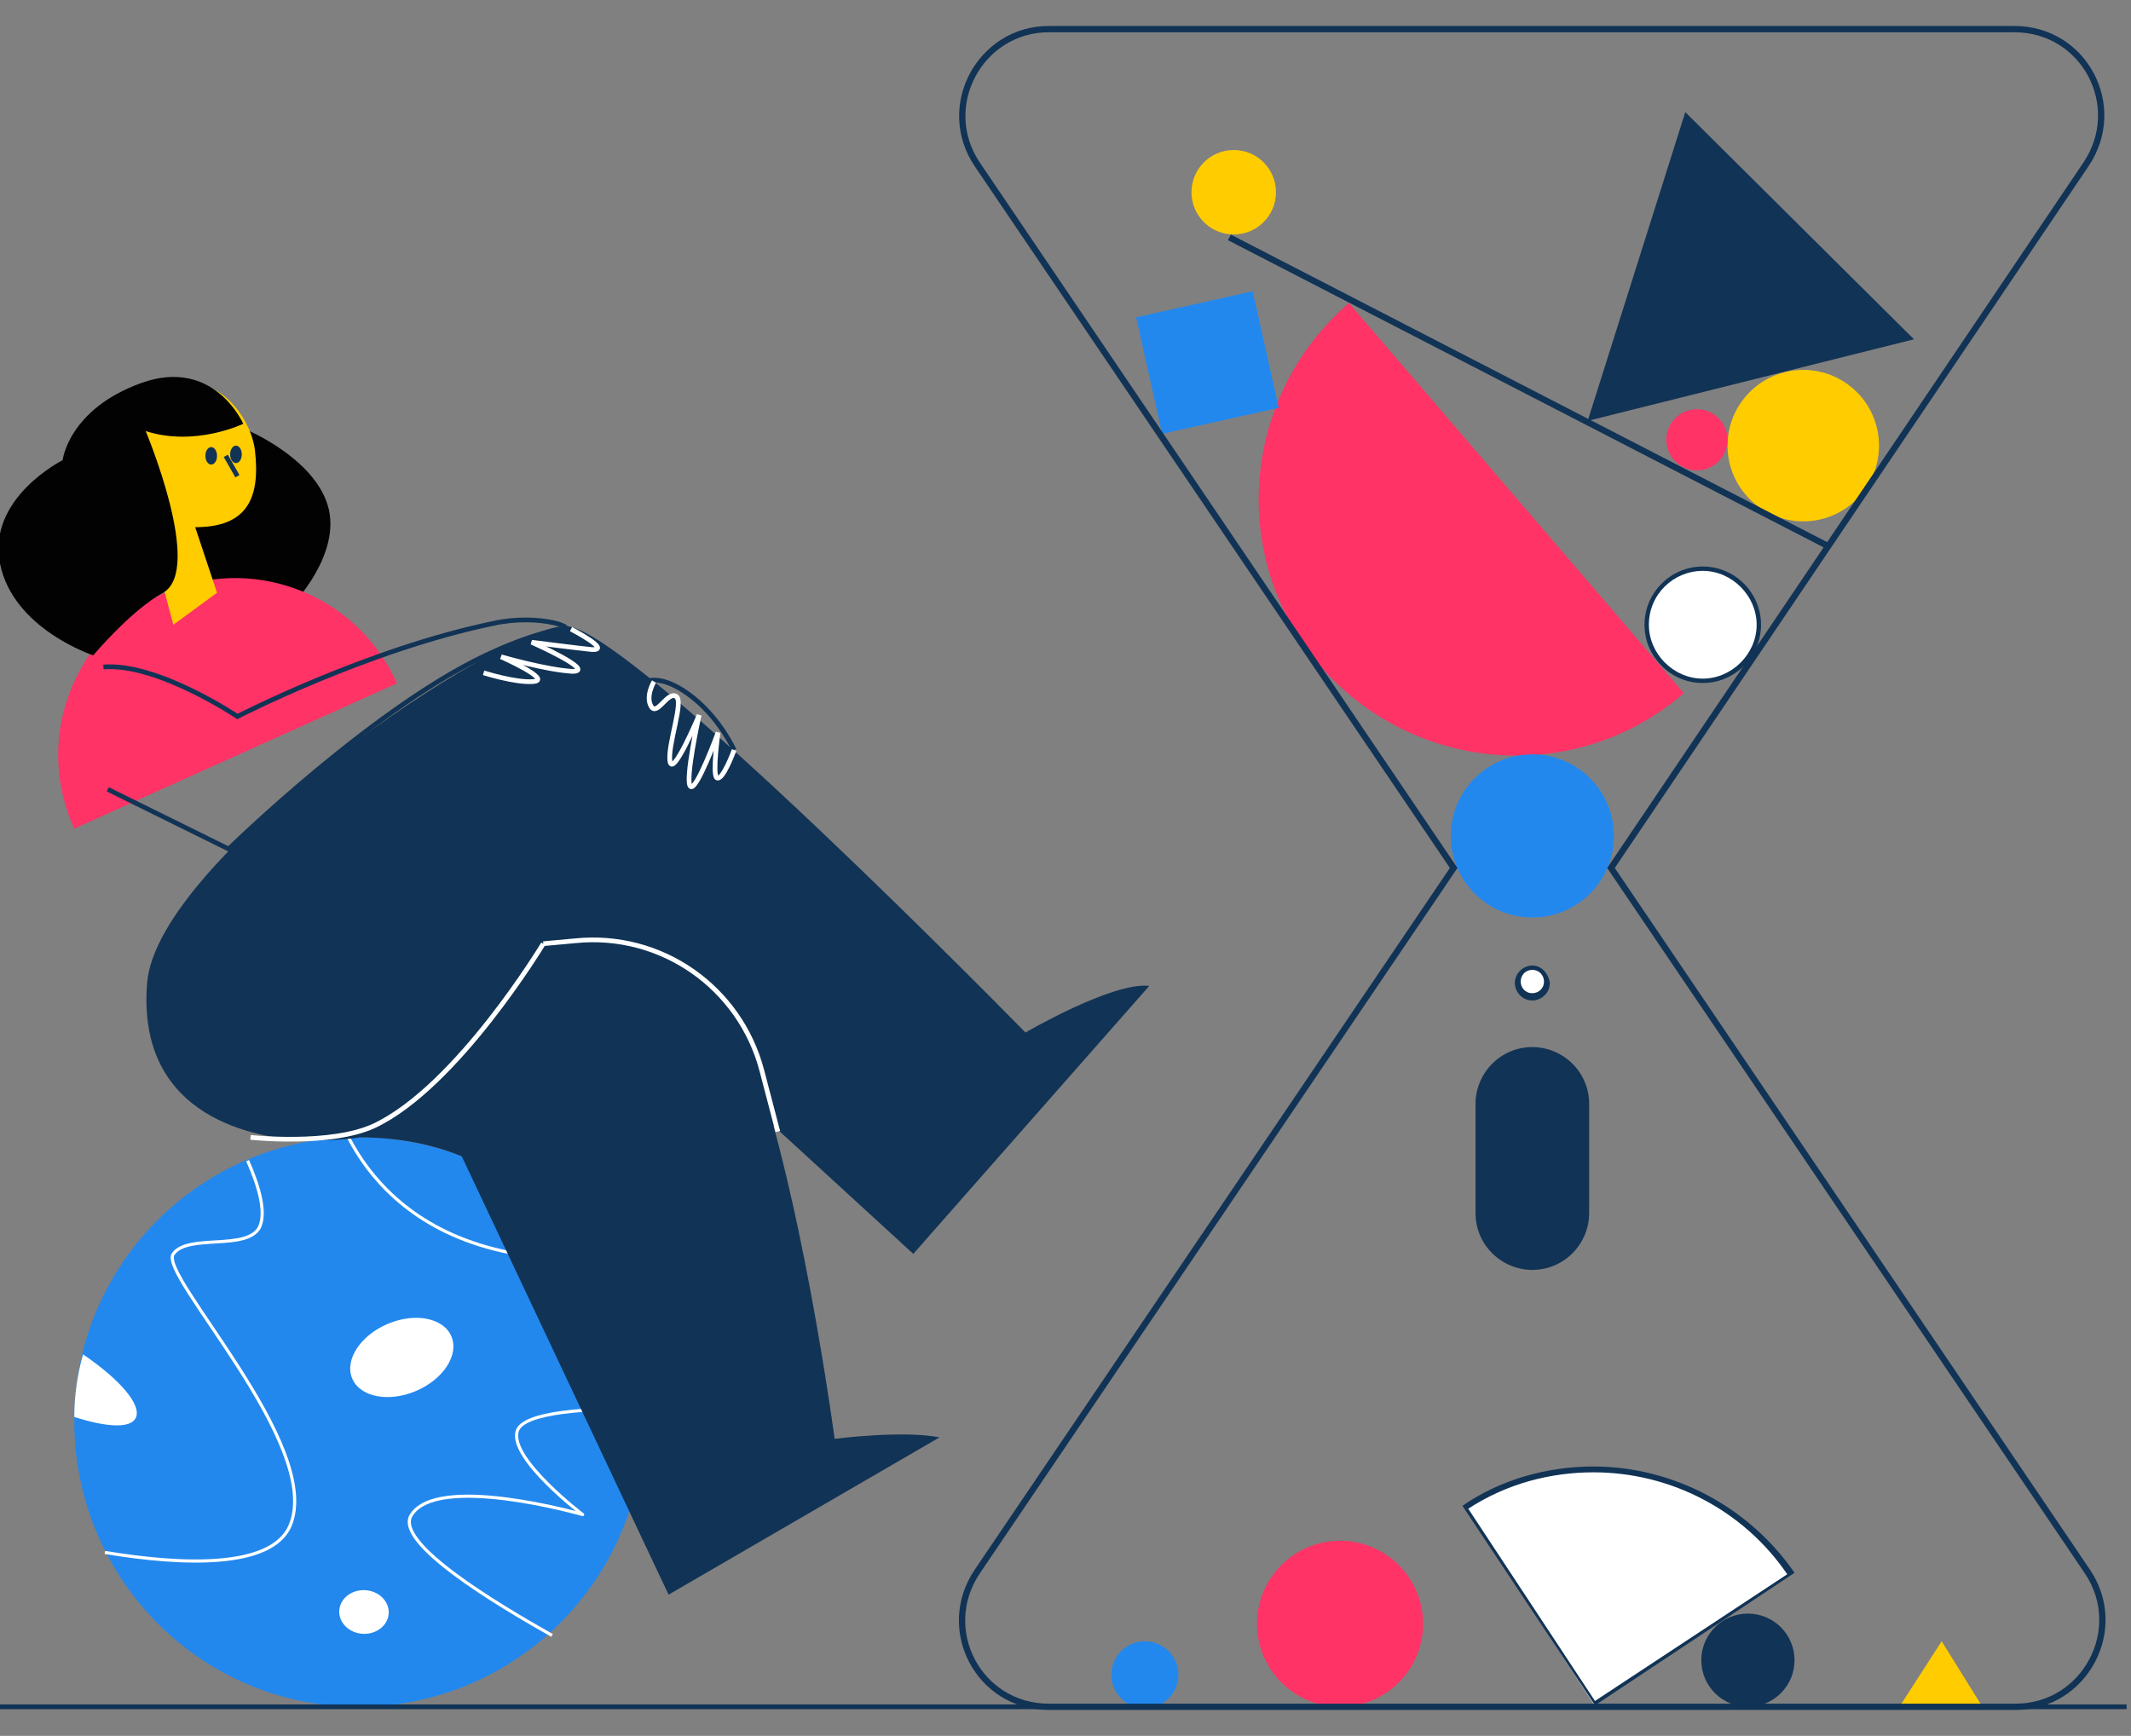 <svg width="1355" height="1104" viewBox="0 0 1355 1104" fill="none" xmlns="http://www.w3.org/2000/svg">
<rect x="0" y="0" width="1355" height="1104" fill="#808080" stroke="none"/>
<g clip-path="url(#clip0)">
<path d="M409.376 903.946C409.376 1003.97 327.872 1085.48 227.845 1085.48C127.818 1085.48 47.24 1003.97 47.24 903.946C47.24 903.019 47.24 901.167 47.24 900.241C49.093 800.214 132.449 720.563 232.476 723.342C330.651 725.194 409.376 805.771 409.376 903.946Z" fill="#2288EE"/>
<path d="M210.244 691.852C210.244 691.852 225.989 791.879 351.95 800.215" stroke="white" stroke-width="2" stroke-miterlimit="10"/>
<path d="M264.584 884.597C281.987 877.159 292.02 861.597 286.995 849.839C281.969 838.08 263.787 834.578 246.385 842.016C228.983 849.454 218.949 865.015 223.975 876.774C229 888.532 247.182 892.035 264.584 884.597Z" fill="white"/>
<path d="M247.159 1026.06C247.584 1018.4 240.889 1011.8 232.206 1011.32C223.523 1010.83 216.141 1016.66 215.716 1024.32C215.292 1031.98 221.987 1038.58 230.67 1039.06C239.352 1039.54 246.735 1033.72 247.159 1026.06Z" fill="white"/>
<path d="M66.686 987.302C116.7 995.637 172.271 997.49 184.311 970.63C206.54 919.691 100.029 810.402 110.217 797.436C119.479 784.469 156.526 795.584 164.862 780.765C169.492 771.503 164.862 754.832 157.452 738.161" stroke="white" stroke-width="2" stroke-miterlimit="10"/>
<path d="M495.504 900.241C495.504 900.241 335.275 885.422 328.791 910.429C324.16 928.026 370.469 963.221 370.469 963.221C370.469 963.221 276.925 936.362 261.18 964.147C251.918 981.744 314.899 1019.72 351.02 1040.09" stroke="white" stroke-width="2" stroke-linejoin="round"/>
<path d="M86.14 902.094C82.435 908.577 67.616 907.651 47.24 901.168C47.24 888.201 49.093 874.309 52.797 861.342C75.952 877.087 90.771 893.758 86.14 902.094Z" fill="white"/>
<path d="M411.227 433.45C411.227 433.45 421.415 427.893 441.79 444.564C458.462 458.457 466.797 476.981 466.797 476.981" stroke="#113355" stroke-width="3" stroke-miterlimit="10"/>
<path d="M1234.6 1043.8L1260.53 1085.48H1207.74L1234.6 1043.8Z" fill="#FFCC00"/>
<path d="M1071.59 71.315L1217 215.798L1009.54 267.664L1071.59 71.315Z" fill="#113355"/>
<path d="M156.529 273.221C156.529 273.221 199.133 290.819 208.395 321.383C217.657 351.946 186.167 384.362 186.167 384.362L84.287 363.06L156.529 273.221Z" fill="#020203"/>
<path d="M47.233 526.992C21.3 470.496 46.307 403.811 102.804 377.878C159.3 351.945 225.985 376.952 251.918 433.449C251.918 433.449 251.918 434.375 252.845 434.375L47.233 526.992Z" fill="#FF3366"/>
<path d="M1070.67 440.859C1002.13 500.134 899.323 491.799 840.048 424.188C780.772 355.651 789.108 252.846 856.719 193.571L857.645 192.645L1070.67 440.859Z" fill="#FF3366"/>
<path d="M110.218 397.33L89.842 320.457C89.842 320.457 62.056 313.048 62.983 294.524C63.909 276.001 83.359 279.706 83.359 279.706C83.359 279.706 86.137 253.773 112.07 245.437C138.003 237.101 159.305 264.887 162.084 286.189C165.788 317.679 156.527 335.276 124.11 335.276L138.003 376.954" fill="#FFCC00"/>
<path d="M143.558 289.893L150.967 302.859" stroke="#113355" stroke-width="3" stroke-miterlimit="10"/>
<path d="M103.734 376.953C129.667 362.134 92.62 274.148 92.62 274.148C124.11 284.336 154.674 269.517 154.674 269.517C154.674 269.517 136.15 226.913 89.841 243.584C43.532 260.255 39.827 292.671 39.827 292.671C39.827 292.671 -8.334 316.752 0.002 358.43C8.337 400.108 59.277 416.779 59.277 416.779C59.277 416.779 83.358 388.067 103.734 376.953Z" fill="#020203"/>
<path d="M150.04 294.524C152.086 294.524 153.744 292.036 153.744 288.967C153.744 285.898 152.086 283.41 150.04 283.41C147.994 283.41 146.335 285.898 146.335 288.967C146.335 292.036 147.994 294.524 150.04 294.524Z" fill="#113355"/>
<path d="M134.32 295.452C136.366 295.444 138.014 292.949 138.002 289.88C137.99 286.811 136.321 284.33 134.275 284.338C132.229 284.346 130.58 286.841 130.593 289.91C130.605 292.979 132.274 295.46 134.32 295.452Z" fill="#113355"/>
<path d="M597.388 914.133L425.119 1014.16L293.601 735.382C273.225 727.046 250.997 723.341 228.769 723.341C217.654 725.194 205.614 725.194 193.574 725.194C153.748 723.341 87.063 705.744 93.546 625.167C100.03 544.59 319.534 396.402 360.286 398.254C401.038 400.107 652.032 656.657 652.032 656.657C652.032 656.657 707.603 624.241 730.758 627.019L580.717 797.435L491.803 715.932C515.884 803.919 530.703 915.06 530.703 915.06C530.703 915.06 574.233 909.502 597.388 914.133Z" fill="#113355"/>
<path d="M852.083 1085.48C881.24 1085.48 904.875 1061.84 904.875 1032.68C904.875 1003.53 881.24 979.893 852.083 979.893C822.927 979.893 799.291 1003.53 799.291 1032.68C799.291 1061.84 822.927 1085.48 852.083 1085.48Z" fill="#FF3366"/>
<path d="M931.741 958.59C1000.28 914.133 1092.9 932.657 1138.28 1001.19L1013.25 1083.62L931.741 958.59Z" fill="white"/>
<path d="M1013.24 936.362C1062.33 936.362 1108.64 960.442 1136.42 1001.19L1014.17 1081.77L933.591 959.516C957.672 943.771 985.458 936.362 1013.24 936.362ZM1013.24 932.657C983.605 932.657 953.967 940.993 929.887 957.664L1014.17 1084.55L1141.06 1000.27C1112.34 958.59 1064.18 932.657 1013.24 932.657Z" fill="#113355"/>
<path d="M1111.41 1085.48C1127.78 1085.48 1141.05 1072.21 1141.05 1055.84C1141.05 1039.47 1127.78 1026.2 1111.41 1026.2C1095.04 1026.2 1081.78 1039.47 1081.78 1055.84C1081.78 1072.21 1095.04 1085.48 1111.41 1085.48Z" fill="#113355"/>
<path d="M727.975 1086.4C739.74 1086.4 749.277 1076.86 749.277 1065.1C749.277 1053.34 739.74 1043.8 727.975 1043.8C716.21 1043.8 706.673 1053.34 706.673 1065.1C706.673 1076.86 716.21 1086.4 727.975 1086.4Z" fill="#2288EE"/>
<path d="M974.342 634.43C969.711 634.43 965.08 630.725 965.08 625.168C965.08 620.537 968.785 615.906 974.342 615.906C978.973 615.906 983.604 619.611 983.604 625.168C983.604 629.799 978.973 634.43 974.342 634.43Z" fill="white"/>
<path d="M974.341 616.833C978.972 616.833 981.75 620.537 981.75 624.242C981.75 628.873 978.045 631.651 974.341 631.651C969.71 631.651 966.931 627.947 966.931 624.242C966.931 620.537 969.71 616.833 974.341 616.833ZM974.341 614.054C968.784 614.054 963.227 618.685 963.227 625.168C963.227 630.725 967.857 636.282 974.341 636.282C979.898 636.282 985.455 631.652 985.455 625.168C984.529 618.685 979.898 614.054 974.341 614.054Z" fill="#113355"/>
<path d="M974.346 583.49C1002.99 583.49 1026.21 560.269 1026.21 531.625C1026.21 502.98 1002.99 479.759 974.346 479.759C945.701 479.759 922.479 502.98 922.479 531.625C922.479 560.269 945.701 583.49 974.346 583.49Z" fill="#2288EE"/>
<path d="M1082.7 433.45C1102.65 433.45 1118.82 417.278 1118.82 397.329C1118.82 377.38 1102.65 361.208 1082.7 361.208C1062.75 361.208 1046.58 377.38 1046.58 397.329C1046.58 417.278 1062.75 433.45 1082.7 433.45Z" fill="white"/>
<path d="M1082.71 363.06C1101.23 363.06 1116.97 378.804 1116.97 397.328C1116.97 415.851 1101.23 431.596 1082.71 431.596C1064.18 431.596 1048.44 415.851 1048.44 397.328C1048.44 377.878 1064.18 363.06 1082.71 363.06ZM1082.71 360.281C1062.33 360.281 1045.66 376.952 1045.66 397.328C1045.66 417.704 1062.33 434.375 1082.71 434.375C1103.08 434.375 1119.75 417.704 1119.75 397.328C1119.75 376.952 1103.08 360.281 1082.71 360.281Z" fill="#113355"/>
<path d="M1146.61 331.57C1173.21 331.57 1194.78 310.007 1194.78 283.409C1194.78 256.81 1173.21 235.248 1146.61 235.248C1120.02 235.248 1098.45 256.81 1098.45 283.409C1098.45 310.007 1120.02 331.57 1146.61 331.57Z" fill="#FFCC00"/>
<path d="M1079 299.155C1089.74 299.155 1098.45 290.447 1098.45 279.706C1098.45 268.964 1089.74 260.256 1079 260.256C1068.26 260.256 1059.55 268.964 1059.55 279.706C1059.55 290.447 1068.26 299.155 1079 299.155Z" fill="#FF3366"/>
<path d="M784.472 149.115C799.306 149.115 811.332 137.089 811.332 122.256C811.332 107.422 799.306 95.397 784.472 95.397C769.638 95.397 757.613 107.422 757.613 122.256C757.613 137.089 769.638 149.115 784.472 149.115Z" fill="#FFCC00"/>
<path d="M796.535 185.25L722.411 201.791L738.952 275.915L813.076 259.374L796.535 185.25Z" fill="#2288EE"/>
<path d="M1162.36 347.316L781.699 150.967" stroke="#113355" stroke-width="4" stroke-miterlimit="10"/>
<path d="M0 1085.48H1352.22" stroke="#113355" stroke-width="3" stroke-miterlimit="10"/>
<path d="M68.542 501.987L145.415 539.96C145.415 539.96 240.812 446.416 314.906 414C314.906 414 340.839 401.96 355.658 401.034C370.477 400.108 343.617 389.92 313.98 396.403C233.402 413.074 150.972 455.678 150.972 455.678C150.972 455.678 100.032 421.41 65.764 424.188" stroke="#113355" stroke-width="3" stroke-miterlimit="10"/>
<path d="M307.493 427.892C307.493 427.892 327.869 434.375 338.983 433.449C351.95 432.523 318.607 417.704 318.607 417.704C318.607 417.704 347.319 426.04 363.99 426.966C379.735 426.966 338.057 408.442 338.057 408.442C338.057 408.442 366.769 412.147 376.03 413.073C389.923 414 363.064 400.107 363.064 400.107" stroke="white" stroke-width="3" stroke-linejoin="bevel"/>
<path d="M415.854 433.45C415.854 433.45 410.297 442.712 414.002 449.195C417.707 455.678 424.19 439.933 429.747 442.712C435.304 445.49 424.19 474.202 426.042 484.39C427.895 494.577 444.566 454.752 444.566 454.752C444.566 454.752 435.304 496.43 439.009 500.135C442.714 503.839 456.606 465.866 456.606 465.866C456.606 465.866 452.902 491.799 455.68 494.577C459.385 497.356 466.794 476.98 466.794 476.98" stroke="white" stroke-width="3" stroke-linejoin="bevel"/>
<path d="M345.467 600.161C345.467 600.161 290.822 690.926 238.03 715.933C210.245 728.9 159.305 723.343 159.305 723.343" stroke="white" stroke-width="3" stroke-miterlimit="10"/>
<path d="M345.463 600.161L365.839 598.309C420.483 592.752 470.497 627.946 484.39 680.738L494.578 719.638" stroke="white" stroke-width="3" stroke-miterlimit="10"/>
<path d="M1024.35 552L1327.21 999.342C1352.22 1036.39 1325.36 1085.48 1281.83 1085.48H666.849C622.392 1085.48 596.459 1036.39 621.466 999.342L924.327 552L621.466 104.658C596.459 67.611 623.319 18.523 666.849 18.523H1280.91C1325.36 18.523 1351.3 67.611 1326.29 104.658L1024.35 552Z" stroke="#113355" stroke-width="4" stroke-miterlimit="10"/>
<path d="M974.339 665.919C993.789 665.919 1010.46 681.664 1010.46 702.04V771.503C1010.46 790.952 994.715 807.623 974.339 807.623C954.889 807.623 938.218 791.878 938.218 771.503V702.04C938.218 682.59 953.963 665.919 974.339 665.919Z" fill="#113355"/>
</g>
<defs>
<clipPath id="clip0">
<rect width="1355" height="1104" fill="white"/>
</clipPath>
</defs>
</svg>
